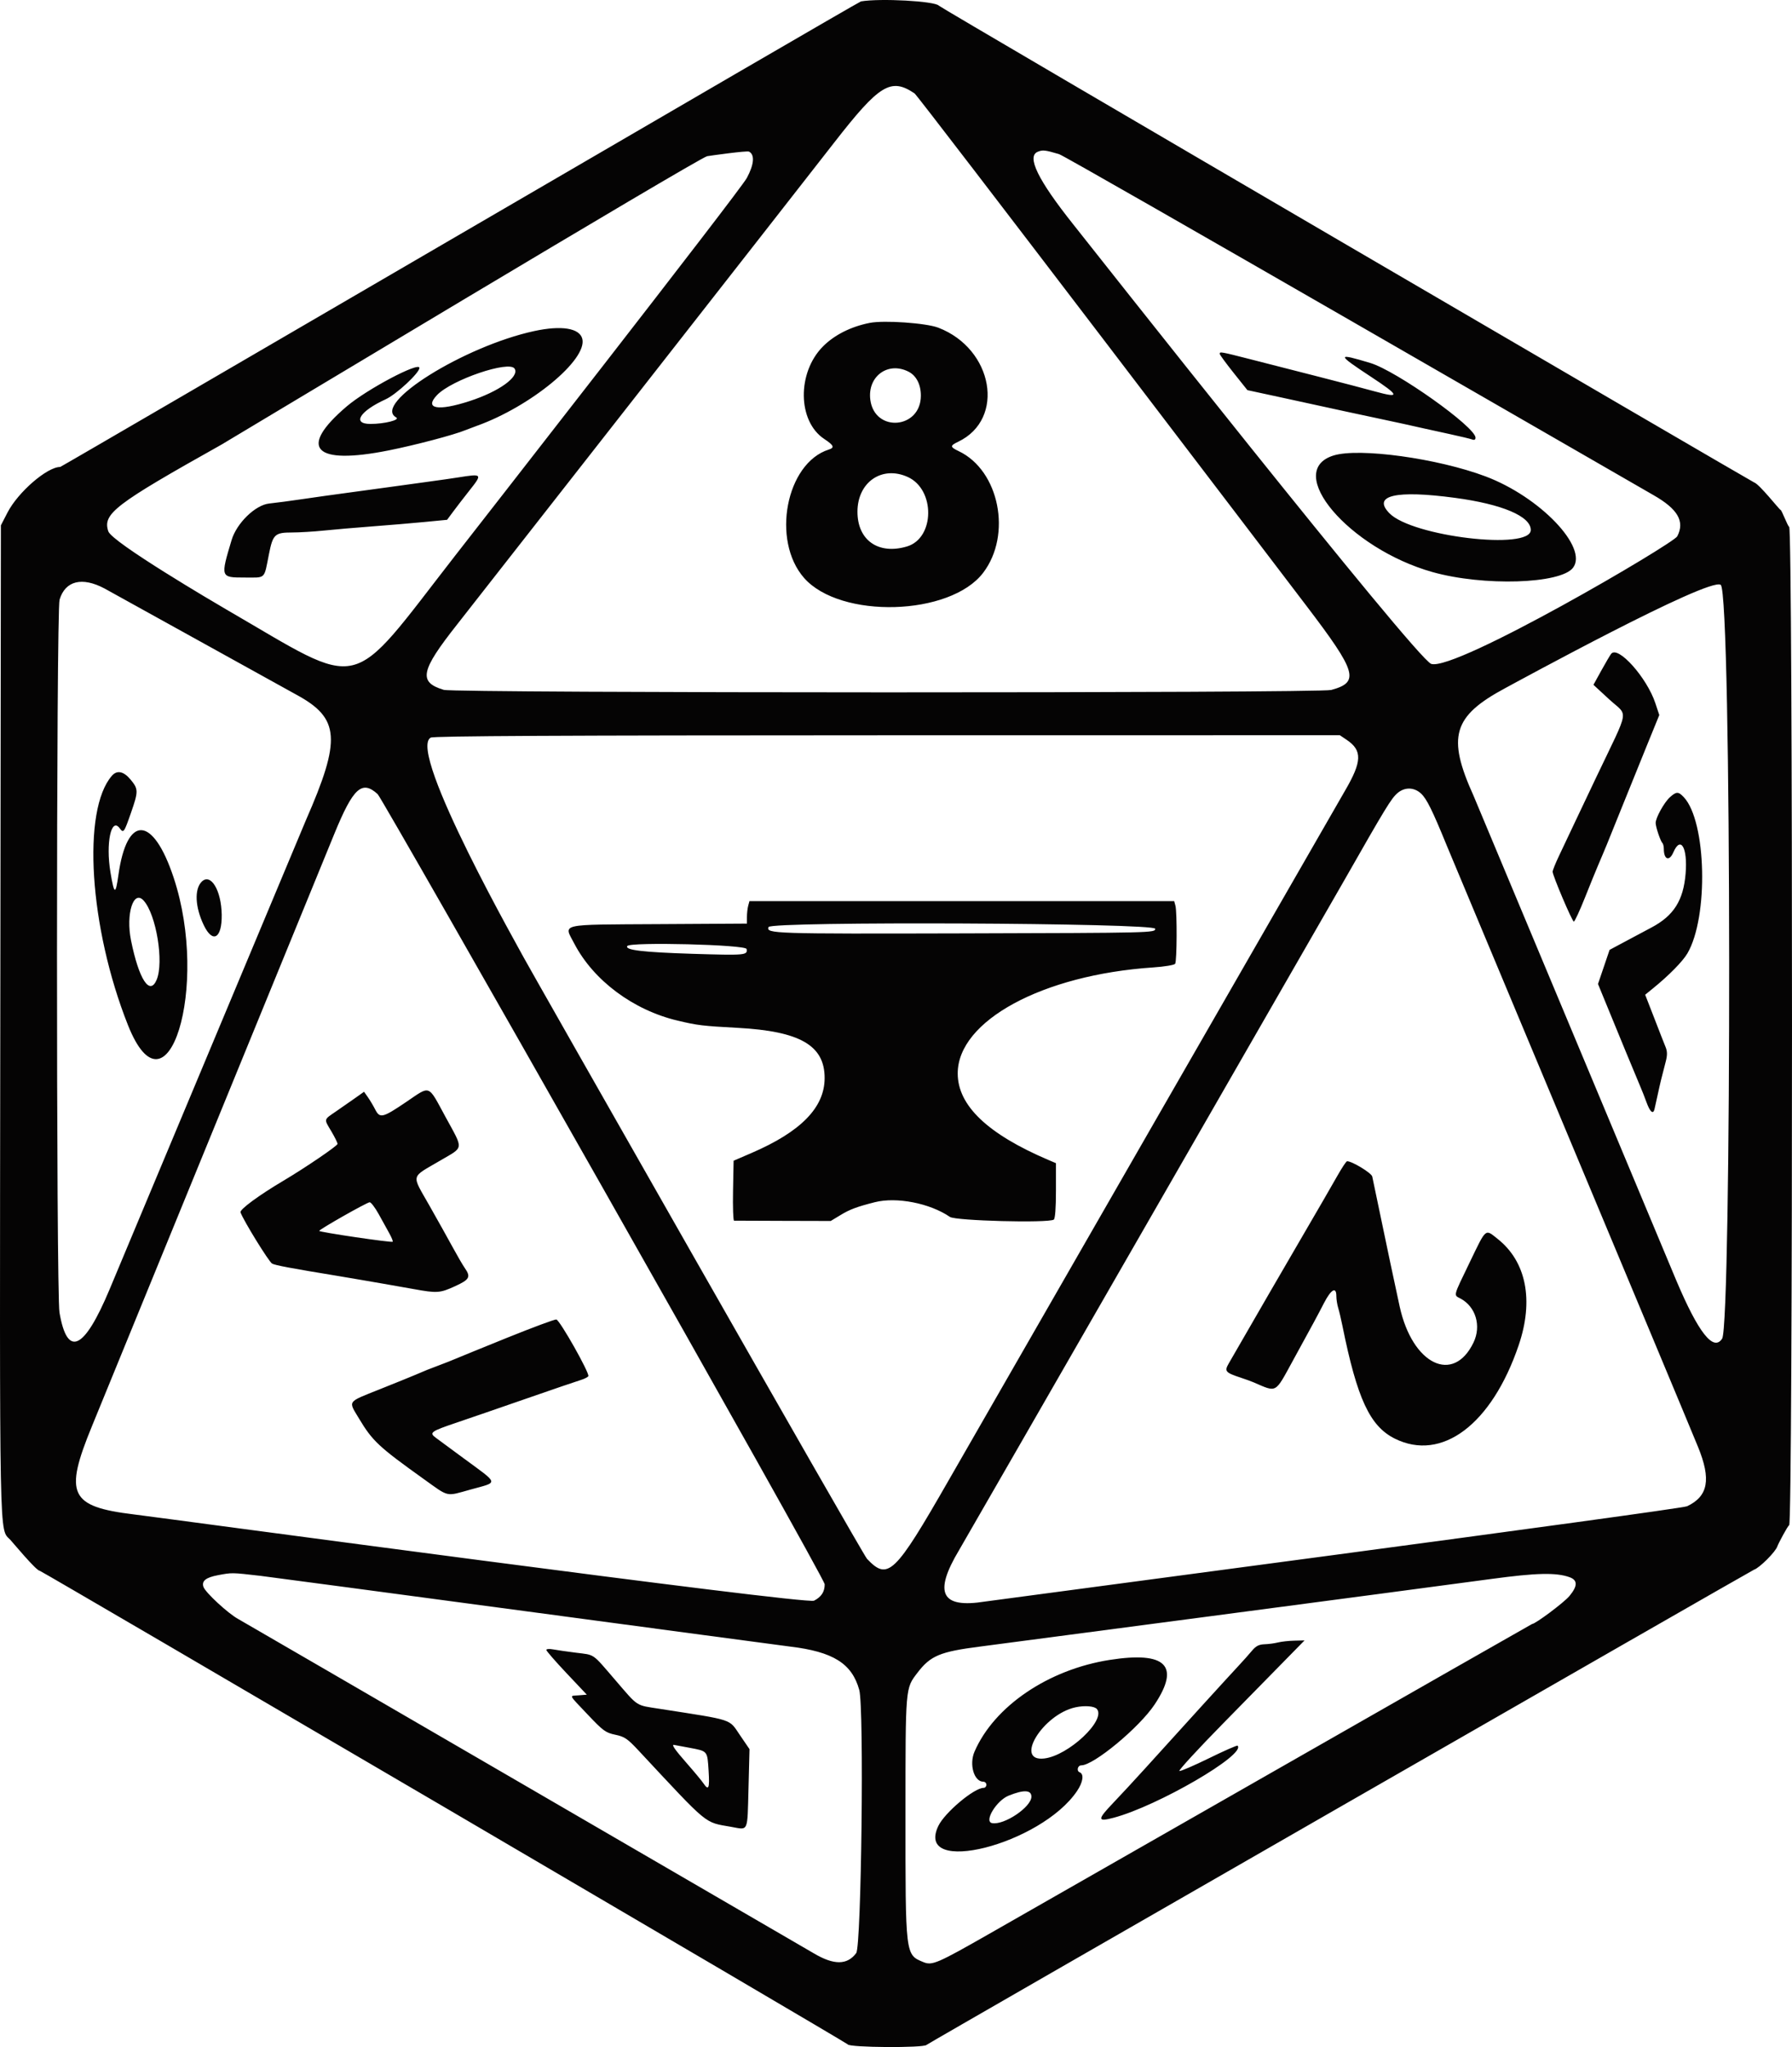 <?xml version="1.0" encoding="utf-8"?>
<svg viewBox="7.985 8.41 157.866 180.224" width="157.866" height="180.224" xmlns="http://www.w3.org/2000/svg">
  <path id="path-1" d="M -188.645 -28.517 C -188.918 -28.471 -259.085 12.472 -259.193 12.472 C -260.343 12.472 -262.902 14.683 -263.832 16.481 L -264.416 17.61 L -264.469 61.064 C -264.527 108.404 -264.576 105.866 -263.578 106.938 C -263.394 107.133 -261.303 109.654 -260.994 109.654 C -260.843 109.654 -189.858 151.225 -189.816 151.348 C -189.721 151.633 -183.069 151.677 -182.868 151.393 C -182.798 151.294 -110.181 109.625 -109.978 109.56 C -109.497 109.408 -108.07 107.982 -107.918 107.501 C -107.854 107.297 -107.003 105.684 -106.878 105.643 C -106.546 105.531 -106.546 17.857 -106.878 17.746 C -107.003 17.704 -107.539 16.258 -107.632 16.258 C -107.725 16.258 -109.497 13.979 -109.978 13.828 C -110.181 13.763 -181.594 -27.917 -181.787 -28.141 C -182.136 -28.543 -186.934 -28.805 -188.645 -28.517 M -183.926 -20.414 C -183.587 -20.184 -151.821 21.527 -149.411 24.692 C -144.954 30.546 -144.697 31.419 -147.221 32.106 C -148.275 32.394 -224.44 32.386 -225.401 32.097 C -227.656 31.42 -227.455 30.429 -224.239 26.356 C -222.58 24.251 -194.632 -11.428 -190.991 -16.106 C -187.016 -21.211 -186.011 -21.822 -183.926 -20.414 M -198.504 -15.288 C -197.992 -15.014 -198.063 -14.163 -198.699 -12.976 C -199.312 -11.827 -223.195 18.734 -224.378 20.255 C -233.966 32.568 -232.238 32.16 -244.583 25.005 C -245.574 24.43 -254.634 19.108 -254.955 18.137 C -255.463 16.594 -254.41 15.787 -244.988 10.507 C -244.617 10.298 -202.895 -14.774 -202.196 -14.888 C -201.948 -14.93 -198.696 -15.391 -198.504 -15.288 M -171.201 -15.07 C -170.509 -14.864 -120.568 13.964 -118.844 14.946 C -116.687 16.175 -116.056 17.261 -116.736 18.577 C -117.076 19.234 -136.261 30.465 -138.407 29.813 C -139.713 29.417 -169.149 -7.88 -169.946 -8.883 C -173.063 -12.797 -174.079 -14.879 -173.068 -15.28 C -172.629 -15.454 -172.429 -15.432 -171.201 -15.07 M -187.878 -0.211 C -189.535 0.116 -190.986 0.848 -191.994 1.86 C -194.292 4.173 -194.236 8.449 -191.889 10.004 C -191.038 10.569 -190.95 10.77 -191.483 10.94 C -195.251 12.135 -196.561 18.945 -193.658 22.246 C -190.461 25.876 -180.788 25.597 -177.885 21.791 C -175.331 18.442 -176.461 12.788 -180.025 11.087 C -180.814 10.711 -180.821 10.604 -180.08 10.251 C -175.903 8.255 -176.987 2.071 -181.837 0.21 C -182.912 -0.202 -186.619 -0.46 -187.878 -0.211 M -217.439 0.509 C -223.622 1.849 -231.73 6.916 -229.597 8.109 C -229.205 8.328 -230.61 8.685 -231.862 8.685 C -233.506 8.685 -232.81 7.56 -230.52 6.515 C -229.587 6.09 -227.545 4.192 -227.545 3.751 C -227.545 3.182 -232.173 5.63 -233.944 7.135 C -238.286 10.829 -236.852 12.334 -230.249 11.015 C -227.894 10.544 -224.499 9.649 -223.487 9.23 C -223.29 9.15 -222.843 8.982 -222.497 8.856 C -217.745 7.156 -212.736 3.028 -213.197 1.191 C -213.435 0.247 -215.036 -0.011 -217.439 0.509 M -157.047 2.511 C -157.047 2.587 -156.497 3.337 -155.826 4.18 L -154.605 5.71 L -151.905 6.292 C -149.492 6.812 -147.821 7.176 -145.868 7.606 C -145.521 7.682 -144.385 7.924 -143.344 8.145 C -142.303 8.363 -141.167 8.608 -140.82 8.687 C -139.725 8.936 -138.62 9.178 -136.823 9.57 C -135.864 9.776 -134.952 9.997 -134.794 10.057 C -134.613 10.128 -134.509 10.067 -134.509 9.896 C -134.509 8.954 -141.469 4.015 -143.774 3.32 C -146.771 2.417 -146.764 2.531 -143.712 4.538 C -141.178 6.204 -141.115 6.447 -143.382 5.821 C -144.103 5.619 -146.32 5.042 -148.302 4.534 C -150.286 4.028 -152.997 3.335 -154.328 2.994 C -156.943 2.325 -157.047 2.307 -157.047 2.511 M -219.159 3.82 C -218.72 4.531 -220.538 5.836 -223.141 6.678 C -225.933 7.584 -227.151 7.352 -225.99 6.139 C -224.702 4.793 -219.624 3.068 -219.159 3.82 M -184.446 4.09 C -183.767 4.443 -183.37 5.218 -183.372 6.198 C -183.373 9.131 -187.433 9.473 -187.822 6.572 C -188.1 4.501 -186.264 3.151 -184.446 4.09 M -147.015 11.463 C -151.454 12.838 -145.663 19.655 -138.295 21.728 C -133.81 22.987 -127.01 22.778 -125.919 21.346 C -124.567 19.562 -128.836 15.105 -133.627 13.303 C -137.852 11.714 -144.757 10.764 -147.015 11.463 M -184.525 13.356 C -182.091 14.461 -182.138 18.735 -184.592 19.471 C -187.112 20.225 -188.964 18.925 -188.957 16.405 C -188.95 13.806 -186.796 12.325 -184.525 13.356 M -224.119 13.392 C -224.664 13.479 -225.719 13.63 -226.463 13.73 C -227.207 13.829 -228.666 14.029 -229.708 14.177 C -230.749 14.324 -232.576 14.574 -233.765 14.731 C -234.955 14.889 -236.781 15.145 -237.822 15.299 C -238.863 15.453 -240.198 15.631 -240.788 15.693 C -242.003 15.822 -243.648 17.421 -244.092 18.907 C -245.078 22.198 -245.075 22.208 -242.962 22.208 C -241.038 22.208 -241.253 22.414 -240.799 20.135 C -240.455 18.404 -240.28 18.242 -238.764 18.242 C -238.131 18.242 -236.869 18.165 -235.959 18.072 C -235.05 17.979 -233.129 17.814 -231.691 17.705 C -230.253 17.597 -228.184 17.421 -227.092 17.317 L -225.109 17.126 L -224.568 16.398 C -224.272 15.997 -223.643 15.183 -223.173 14.588 C -221.971 13.073 -221.986 13.055 -224.119 13.392 M -136.312 15.193 C -132.164 15.748 -129.641 16.817 -129.641 18.02 C -129.641 19.835 -140.089 18.601 -142.093 16.55 C -143.628 14.98 -141.546 14.491 -136.312 15.193 M -255.28 23.176 C -254.653 23.51 -239.808 31.749 -238.362 32.536 C -234.559 34.602 -234.423 36.448 -237.546 43.573 C -237.676 43.872 -253.376 81.387 -254.851 84.902 C -257.092 90.237 -258.568 90.915 -259.254 86.921 C -259.551 85.192 -259.544 25.149 -259.247 24.157 C -258.746 22.488 -257.264 22.122 -255.28 23.176 M -112.909 22.852 C -111.921 23.543 -111.954 87.95 -112.784 89.218 C -113.548 90.382 -114.874 88.699 -116.827 84.084 C -117.429 82.663 -134.498 41.829 -134.681 41.424 C -137.036 36.224 -136.506 34.417 -131.894 31.946 C -131.101 31.52 -113.925 22.14 -112.909 22.852 M -122.561 28.925 C -122.659 29.049 -123.049 29.712 -123.43 30.401 L -124.121 31.653 L -122.734 32.932 C -121.042 34.492 -120.88 33.509 -123.85 39.742 C -124.357 40.808 -125.186 42.553 -125.691 43.619 C -126.194 44.685 -126.857 46.084 -127.163 46.729 C -127.467 47.371 -127.717 47.991 -127.717 48.105 C -127.717 48.447 -125.992 52.499 -125.849 52.499 C -125.772 52.499 -125.331 51.547 -124.866 50.38 C -124.401 49.214 -123.898 47.977 -123.747 47.631 C -123.596 47.283 -123.39 46.797 -123.288 46.548 C -123.185 46.3 -123.033 45.936 -122.95 45.738 C -122.867 45.538 -122.276 44.078 -121.638 42.491 C -120.998 40.905 -119.991 38.416 -119.399 36.961 L -118.32 34.315 L -118.663 33.28 C -119.411 31.014 -121.965 28.162 -122.561 28.925 M -145.852 36.502 C -144.473 37.431 -144.505 38.405 -145.997 40.96 C -146.69 42.149 -177.369 95.492 -180.941 101.721 C -185.676 109.976 -186.269 110.547 -188.114 108.605 C -188.513 108.184 -218.348 55.734 -218.348 55.681 C -218.348 55.627 -228.686 37.481 -226.552 36.302 C -226.293 36.158 -215.107 36.101 -186.327 36.096 L -146.462 36.091 L -145.852 36.502 M -254.631 39.653 C -257.295 42.682 -256.632 53.025 -253.226 61.604 C -249.764 70.323 -246.008 58.242 -249.196 48.633 C -251.015 43.144 -253.315 43.041 -254.066 48.412 C -254.315 50.194 -254.434 50.148 -254.767 48.143 C -255.189 45.591 -254.698 43.272 -253.95 44.283 C -253.611 44.737 -253.568 44.677 -252.953 42.912 C -252.298 41.03 -252.3 40.834 -252.981 40.01 C -253.59 39.268 -254.181 39.14 -254.631 39.653 M -231.223 41.28 C -230.785 41.679 -191.844 110.238 -191.844 110.846 C -191.844 111.504 -192.137 111.955 -192.781 112.286 C -193.502 112.659 -250.282 104.986 -252.696 104.692 C -258.358 104.004 -258.866 102.936 -256.393 96.921 C -255.599 94.99 -235.5 45.89 -235.035 44.756 C -233.378 40.719 -232.608 40.015 -231.223 41.28 M -139.307 41.227 C -138.812 41.687 -138.306 42.71 -137.049 45.789 C -136.655 46.752 -116.566 94.697 -114.909 98.745 C -113.739 101.604 -114.01 103.091 -115.866 103.971 C -116.479 104.262 -177.105 112.267 -177.711 112.362 C -181.591 112.982 -182.275 111.626 -180 107.827 C -179.503 106.997 -146.286 49.239 -146.087 48.892 C -142.416 42.451 -141.932 41.659 -141.387 41.189 C -140.75 40.642 -139.923 40.657 -139.307 41.227 M -117.38 41.545 C -117.89 42.003 -118.644 43.364 -118.64 43.816 C -118.637 44.172 -118.221 45.408 -118.045 45.584 C -117.977 45.651 -117.921 45.881 -117.921 46.094 C -117.921 47.047 -117.439 47.226 -117.083 46.405 C -116.438 44.914 -115.815 45.98 -116.001 48.263 C -116.192 50.629 -117.046 51.98 -119.005 53.018 C -119.449 53.255 -120.464 53.795 -121.257 54.218 L -122.699 54.988 L -123.209 56.49 L -123.72 57.99 L -123.275 59.076 C -122.142 61.85 -120.21 66.525 -119.996 67.013 C -119.865 67.31 -119.617 67.94 -119.446 68.409 C -119.141 69.248 -118.872 69.492 -118.749 69.041 C -118.715 68.917 -118.593 68.369 -118.478 67.824 C -118.264 66.82 -118.109 66.174 -117.751 64.819 C -117.607 64.268 -117.609 63.931 -117.76 63.557 C -118.024 62.9 -118.115 62.669 -118.905 60.631 L -119.564 58.938 L -118.877 58.38 C -117.475 57.243 -116.251 55.998 -115.841 55.295 C -113.968 52.085 -114.163 43.673 -116.159 41.547 C -116.637 41.038 -116.816 41.038 -117.38 41.545 M -246.727 48.988 C -247.382 49.644 -247.308 51.225 -246.543 52.815 C -245.752 54.463 -244.932 53.98 -244.963 51.886 C -244.997 49.739 -245.935 48.197 -246.727 48.988 M -251.839 50.651 C -250.732 51.88 -250.043 56.062 -250.693 57.616 C -251.298 59.067 -252.257 57.599 -252.953 54.153 C -253.424 51.821 -252.734 49.656 -251.839 50.651 M -198.582 51.102 C -198.643 51.324 -198.693 51.771 -198.694 52.091 L -198.696 52.676 L -206.492 52.722 C -215.412 52.776 -214.836 52.643 -213.905 54.433 C -212.213 57.681 -208.711 60.291 -204.803 61.217 C -203.039 61.636 -202.606 61.688 -199.508 61.854 C -194.005 62.151 -191.838 63.405 -191.849 66.289 C -191.858 68.867 -193.943 70.999 -198.282 72.868 L -199.868 73.552 L -199.918 76.187 C -199.946 77.636 -199.905 78.827 -199.828 78.83 C -199.75 78.834 -197.804 78.842 -195.499 78.847 L -191.313 78.858 L -190.451 78.337 C -189.627 77.836 -189.009 77.606 -187.428 77.205 C -185.51 76.718 -182.566 77.295 -180.81 78.501 C -180.312 78.843 -172.173 79.054 -171.663 78.739 C -171.543 78.666 -171.471 77.713 -171.471 76.195 L -171.471 73.768 L -172.147 73.48 C -177.5 71.195 -180.125 68.69 -180.125 65.866 C -180.125 61.234 -172.663 57.188 -162.906 56.535 C -161.915 56.468 -161.044 56.324 -160.97 56.214 C -160.812 55.976 -160.793 51.679 -160.945 51.102 L -161.055 50.696 L -179.764 50.696 L -198.473 50.696 L -198.582 51.102 M -162.727 53.131 C -162.727 53.488 -162.863 53.491 -179.664 53.537 C -196.449 53.582 -197.014 53.563 -196.79 52.978 C -196.59 52.462 -162.727 52.612 -162.727 53.131 M -198.726 54.911 C -198.619 55.462 -198.82 55.479 -203.499 55.335 C -207.86 55.197 -209.457 55.008 -209.237 54.651 C -209.004 54.274 -198.8 54.527 -198.726 54.911 M -228.717 68.384 C -230.791 69.786 -231.031 69.844 -231.442 69.041 C -231.605 68.72 -231.894 68.236 -232.081 67.968 L -232.424 67.48 L -233.185 68.02 C -233.603 68.317 -234.371 68.851 -234.893 69.209 C -236.002 69.971 -235.972 69.842 -235.298 70.978 C -235.004 71.474 -234.762 71.968 -234.76 72.072 C -234.757 72.238 -237.619 74.182 -239.517 75.307 C -241.691 76.594 -243.399 77.851 -243.308 78.098 C -243.029 78.856 -240.801 82.462 -240.522 82.611 C -240.239 82.762 -238.899 83.014 -234.667 83.708 C -234.072 83.806 -233.178 83.958 -232.683 84.044 C -232.187 84.132 -231.296 84.284 -230.7 84.386 C -230.104 84.486 -228.928 84.693 -228.085 84.846 C -225.992 85.228 -225.74 85.212 -224.394 84.594 C -223.123 84.012 -223.002 83.785 -223.55 82.999 C -223.733 82.734 -224.191 81.949 -224.568 81.256 C -224.945 80.562 -225.883 78.883 -226.651 77.527 C -228.267 74.67 -228.371 75.101 -225.697 73.529 C -223.599 72.296 -223.641 72.644 -225.246 69.698 C -226.828 66.793 -226.532 66.906 -228.717 68.384 M -146.694 74.905 C -147.098 75.622 -148.47 77.995 -149.744 80.174 C -151.656 83.45 -153.561 86.737 -156.253 91.407 C -156.649 92.092 -156.549 92.207 -155.153 92.667 C -154.756 92.798 -154.27 92.973 -154.072 93.059 C -151.973 93.959 -152.204 94.085 -150.609 91.173 C -148.706 87.702 -148.45 87.23 -147.857 86.08 C -147.231 84.87 -146.77 84.609 -146.77 85.467 C -146.77 85.75 -146.697 86.215 -146.609 86.502 C -146.521 86.79 -146.349 87.513 -146.23 88.108 C -144.938 94.506 -143.813 96.926 -141.625 98.016 C -137.478 100.081 -133.08 96.772 -130.708 89.8 C -129.36 85.84 -130.035 82.432 -132.564 80.432 C -133.683 79.546 -133.537 79.423 -135.044 82.546 C -136.506 85.576 -136.452 85.358 -135.83 85.688 C -134.488 86.404 -133.985 88.096 -134.683 89.551 C -136.461 93.25 -140.067 91.501 -141.19 86.395 C -141.563 84.697 -142.466 80.429 -142.965 78.011 C -143.27 76.523 -143.559 75.143 -143.607 74.943 C -143.679 74.628 -145.401 73.585 -145.826 73.598 C -145.9 73.599 -146.288 74.188 -146.694 74.905 M -231.143 78.237 C -230.828 78.806 -230.402 79.577 -230.197 79.947 C -229.992 80.318 -229.858 80.65 -229.901 80.684 C -230.016 80.779 -236.38 79.839 -236.374 79.729 C -236.367 79.593 -232.184 77.223 -231.93 77.21 C -231.814 77.205 -231.46 77.667 -231.143 78.237 M -219.792 89.127 C -222.022 90.03 -224.092 90.871 -224.389 91 C -224.687 91.129 -225.296 91.37 -225.742 91.535 C -226.721 91.9 -227.081 92.045 -227.904 92.403 C -228.252 92.551 -229.687 93.135 -231.094 93.695 C -233.942 94.833 -233.821 94.663 -232.886 96.222 C -231.679 98.235 -231.154 98.726 -227.138 101.597 C -224.903 103.196 -225.252 103.118 -223.045 102.504 C -220.544 101.81 -220.483 102.082 -223.668 99.738 C -224.759 98.935 -225.854 98.129 -226.101 97.944 C -226.708 97.496 -226.552 97.381 -224.299 96.62 C -223.258 96.269 -220.499 95.319 -218.17 94.51 C -215.838 93.7 -213.671 92.959 -213.353 92.865 C -213.033 92.77 -212.726 92.616 -212.667 92.523 C -212.521 92.287 -215.181 87.577 -215.487 87.529 C -215.623 87.508 -217.559 88.227 -219.792 89.127 M -241.517 110.104 C -240.228 110.254 -195.852 116.212 -194.911 116.325 C -191.099 116.779 -189.44 117.817 -188.798 120.148 C -188.366 121.719 -188.609 142.694 -189.067 143.312 C -189.857 144.377 -191.032 144.384 -192.803 143.334 C -193.316 143.03 -243.099 114.12 -243.492 113.911 C -244.383 113.434 -246.421 111.553 -246.576 111.063 C -246.74 110.548 -246.361 110.245 -245.305 110.044 C -244.04 109.807 -244.112 109.805 -241.517 110.104 M -126.247 110.211 C -125.501 110.471 -125.496 110.979 -126.234 111.874 C -126.699 112.438 -129.241 114.341 -129.53 114.341 C -129.577 114.341 -175.149 140.364 -177.331 141.608 C -181.937 144.236 -182.382 144.427 -183.154 144.106 C -184.746 143.448 -184.73 143.571 -184.726 131.02 C -184.723 119.824 -184.741 120.032 -183.673 118.634 C -182.524 117.128 -181.683 116.776 -178.142 116.325 C -177.298 116.217 -139.988 111.306 -133.067 110.368 C -129.152 109.838 -127.428 109.798 -126.247 110.211 M -151.908 115.964 C -152.206 116.041 -152.742 116.112 -153.099 116.123 C -153.589 116.14 -153.861 116.281 -154.204 116.695 C -154.455 116.998 -155.017 117.626 -155.452 118.092 C -156.407 119.116 -160.079 123.147 -163.625 127.066 C -164.518 128.05 -165.8 129.436 -166.478 130.145 C -167.836 131.566 -167.822 131.778 -166.393 131.399 C -162.512 130.37 -154.696 125.827 -155.471 125.053 C -155.519 125.005 -156.644 125.499 -157.97 126.149 C -159.297 126.799 -160.48 127.31 -160.597 127.283 C -160.714 127.256 -158.977 125.367 -156.738 123.087 C -154.498 120.806 -151.969 118.23 -151.118 117.361 L -149.572 115.785 L -150.469 115.806 C -150.964 115.817 -151.61 115.889 -151.908 115.964 M -216.367 116.623 C -216.367 116.711 -215.564 117.634 -214.583 118.673 L -212.8 120.561 L -213.501 120.618 C -214.365 120.686 -214.462 120.474 -212.714 122.321 C -211.366 123.747 -211.14 123.912 -210.293 124.089 C -209.475 124.258 -209.217 124.434 -208.234 125.488 C -201.971 132.198 -202.491 131.77 -200.086 132.198 C -198.533 132.474 -198.661 132.761 -198.555 128.78 L -198.467 125.358 L -199.32 124.108 C -200.305 122.667 -199.787 122.836 -206.349 121.813 C -208.546 121.47 -208.217 121.682 -210.299 119.267 C -212.371 116.862 -212.051 117.082 -213.783 116.863 C -214.558 116.764 -215.457 116.636 -215.78 116.574 C -216.103 116.515 -216.367 116.538 -216.367 116.623 M -166.735 117.501 C -172.141 118.345 -176.914 121.581 -178.644 125.575 C -179.136 126.705 -178.687 128.226 -177.863 128.226 C -177.719 128.226 -177.601 128.347 -177.601 128.495 C -177.601 128.645 -177.711 128.766 -177.843 128.766 C -178.681 128.766 -181.282 130.954 -181.837 132.127 C -183.954 136.585 -172.796 133.769 -169.61 129.04 C -169.079 128.251 -168.983 127.548 -169.386 127.393 C -169.679 127.28 -169.56 126.784 -169.239 126.784 C -168.145 126.784 -164.133 123.459 -162.782 121.431 C -160.498 118.003 -161.782 116.726 -166.735 117.501 M -167.861 121.829 C -167.047 122.809 -170.37 125.925 -172.494 126.178 C -175.191 126.498 -172.644 122.306 -169.757 121.676 C -168.94 121.496 -168.079 121.566 -167.861 121.829 M -203.772 125.234 C -202.131 125.546 -202.186 125.479 -202.07 127.278 C -201.972 128.821 -202.07 129.05 -202.531 128.361 C -202.681 128.138 -203.338 127.346 -203.991 126.603 C -205.009 125.443 -205.338 124.979 -205.142 124.98 C -205.118 124.98 -204.5 125.093 -203.772 125.234 M -173.634 129.54 C -173.634 130.458 -176.053 132.08 -177.105 131.868 C -177.829 131.723 -176.712 129.882 -175.636 129.45 C -174.302 128.914 -173.634 128.944 -173.634 129.54" stroke="none" fill="#050404" fill-rule="evenodd" style="" transform="matrix(1, 0, 0, 1, 272.48, 37.049)"/>
</svg>